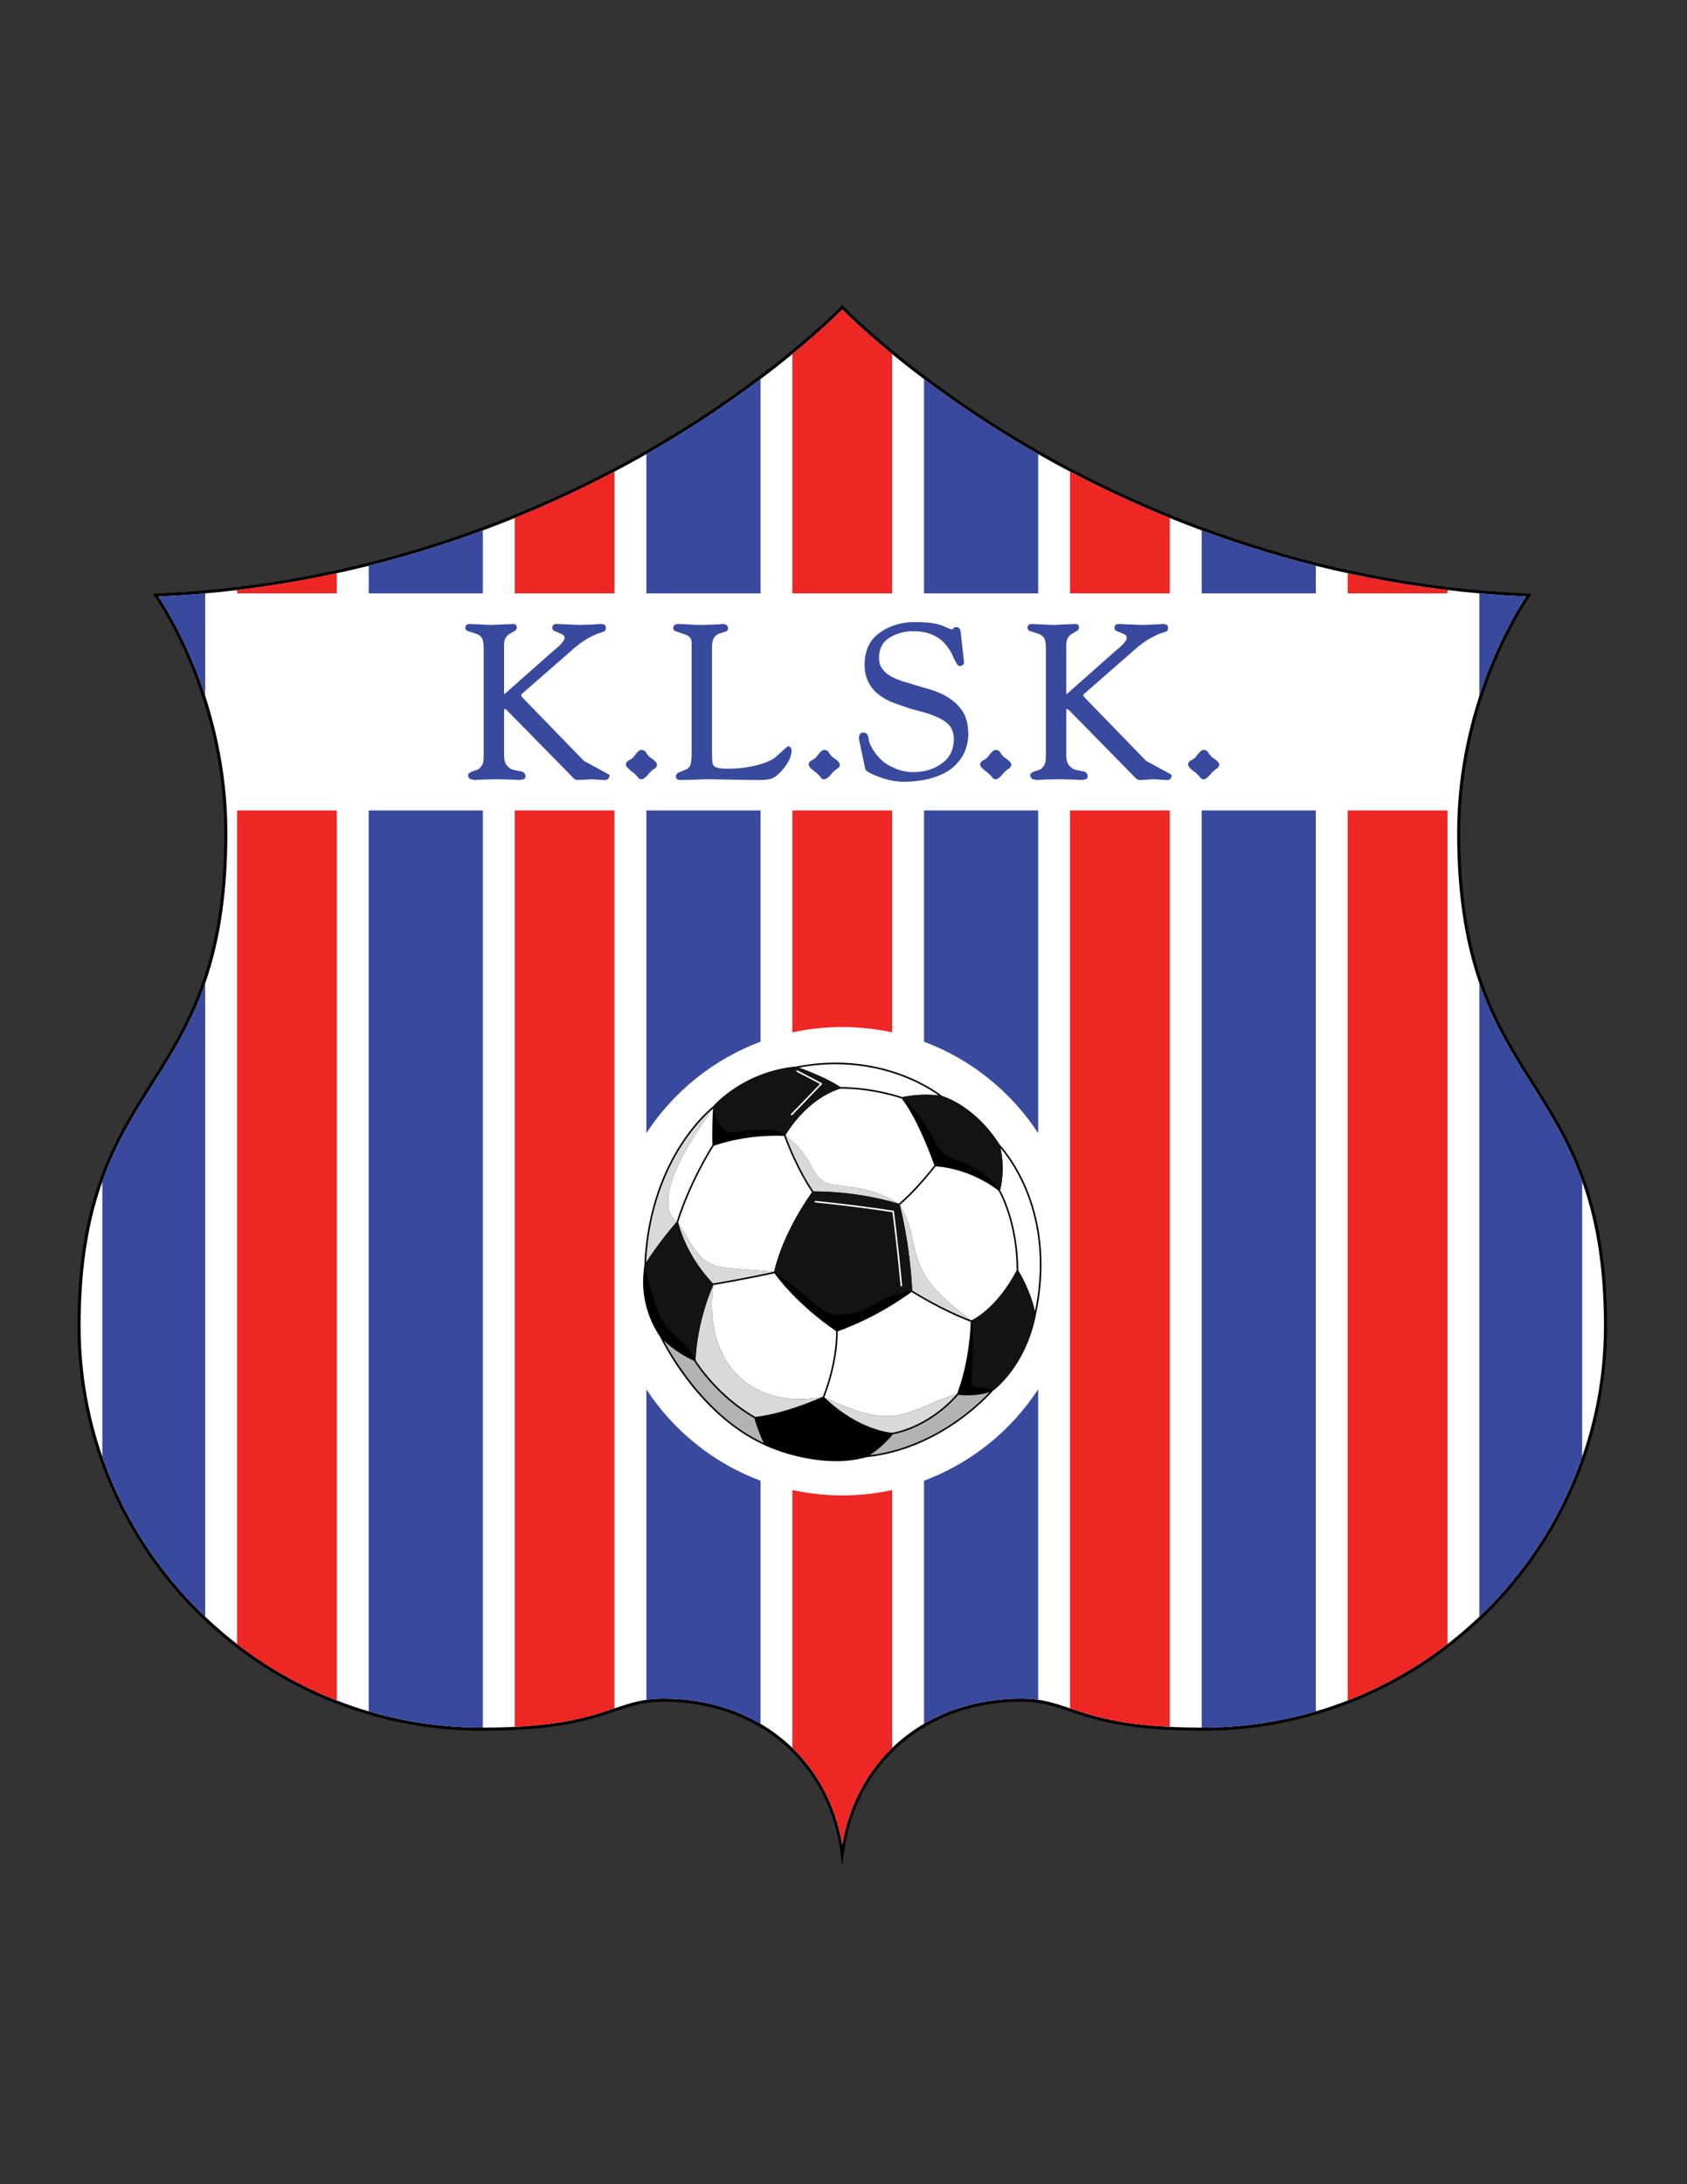 <?xml version="1.0" encoding="iso-8859-1"?>
<!-- Generator: Adobe Illustrator 24.0.1, SVG Export Plug-In . SVG Version: 6.00 Build 0)  -->
<svg version="1.1" id="Layer_1" xmlns="http://www.w3.org/2000/svg" xmlns:xlink="http://www.w3.org/1999/xlink" x="0px" y="0px"
	 viewBox="0 0 612 792" style="enable-background:new 0 0 612 792;" xml:space="preserve">
<rect x="0" y="0" width="612" height="792" fill="#333333" stroke="none"/>
<path d="M305.153,111.062c-0.233,0.244-23.839,24.736-66.119,49.696c-39.012,23.03-102.356,51.18-182.586,54.498l-1.034,0.043
	l0.609,0.837c0.254,0.348,25.356,35.433,25.356,85.939c0,48.104-13.636,69.674-26.822,90.535
	c-12.995,20.557-26.432,41.813-26.432,88.243c0,80.893,65.811,146.703,146.703,146.703c27.432,0,39.004-3.885,48.303-7.006
	c5.845-1.962,10.461-3.512,17.45-3.512c34.418,0,60.308,22.181,64.424,55.194l0.55,4.409l0.55-4.409
	c4.117-33.014,30.006-55.194,64.424-55.194c6.989,0,11.606,1.549,17.451,3.512c9.298,3.121,20.871,7.006,48.303,7.006
	c80.892,0,146.703-65.81,146.703-146.703c0-46.43-13.438-67.686-26.433-88.243c-13.187-20.86-26.823-42.431-26.823-90.535
	c0-50.507,25.103-85.591,25.356-85.939l0.609-0.836l-1.034-0.044c-80.229-3.319-143.574-31.469-182.586-54.498
	c-42.28-24.96-65.886-49.452-66.119-49.696l-0.4-0.42L305.153,111.062z"/>
<path style="fill:#FFFFFF;" d="M239.598,161.711c39.498-23.318,62.762-46.244,65.956-49.477
	c3.195,3.233,26.458,26.159,65.956,49.477c38.96,22.999,102.132,51.072,182.117,54.592c-3.617,5.342-25.006,38.928-25.006,85.772
	l0,0c0,48.424,13.723,70.133,26.994,91.126c12.911,20.424,26.261,41.542,26.261,87.651c0,80.282-65.313,145.595-145.595,145.595
	c-27.249,0-38.726-3.852-47.948-6.947c-5.941-1.995-10.632-3.57-17.805-3.57c-33.848,0-59.524,21.14-64.974,52.911
	c-5.449-31.771-31.125-52.911-64.974-52.911c-7.172,0-11.863,1.576-17.803,3.57c-9.225,3.096-20.701,6.948-47.95,6.948
	c-80.281,0-145.594-65.313-145.594-145.595c0-46.109,13.35-67.228,26.26-87.651c13.271-20.994,26.994-42.703,26.994-91.126
	c0-46.843-21.389-80.428-25.007-85.772C137.465,212.784,200.638,184.711,239.598,161.711z"/>
<path style="fill:#38499E;" d="M211.837,275.908c-0.119-0.123-22.077-22.739-22.077-22.739c-0.666-0.654-0.737-0.988-0.737-1.102
	c0-0.003,0.017-0.311,0.978-1.048l18.67-16.319c2.219-1.785,4.094-3.048,5.555-3.742c1.403-0.726,2.466-1.188,3.176-1.381
	c0.012-0.003,1.758-0.604,1.758-0.604c0.575-0.281,0.64-0.993,0.64-1.504c-0.097-0.653-0.447-1.031-0.969-1.124
	c-0.022-0.003-1.038-0.086-1.038-0.086c-1.7,0.154-4.174,0.269-7.405,0.344c0-0.001-8.446-0.344-8.446-0.344
	c-1.014-0.001-1.604,0.541-1.604,1.449c0,0.322,0.142,0.909,1.092,1.213c-0.083-0.034,1.512,0.638,1.512,0.638
	c0.545,0.184,1.032,0.437,1.453,0.752c0.257,0.236,0.401,0.583,0.401,1.026c0,0.36-0.173,0.775-0.515,1.235
	c-0.4,0.562-0.915,1.139-1.537,1.724c-0.001,0-3.43,2.972-3.43,2.972l-16.113,14.269c-0.127,0.103-0.23,0.16-0.312,0.195
	c-0.012-0.097-0.023-0.197-0.023-0.197v-17.571c0-1.283,0.226-2.24,0.672-2.844c0.444-0.61,0.92-1.051,1.415-1.313
	c0.022-0.012,1.627-0.957,1.627-0.957c0.777-0.374,0.9-0.985,0.9-1.315c0-0.942-0.61-1.278-1.182-1.278
	c-0.038,0.002-8.214,0.344-8.214,0.344c-0.001-0.001-7.7-0.344-7.7-0.344c-1.006-0.001-1.593,0.515-1.593,1.378
	c0,0.488,0.273,1.126,1.574,1.391c-0.001,0-0.001,0-0.001,0c0,0.004,2.154,0.713,2.154,0.713c0.828,0.234,1.517,0.669,2.124,1.336
	c0.488,0.633,0.775,1.735,0.823,3.242v40.119c0,1.504-0.237,2.591-0.706,3.23c-0.516,0.74-1.103,1.255-1.753,1.542
	c-2.53,0.645-3.029,1.175-3.178,1.647l-0.026,0.082v0.086c0,0.785,0.402,1.342,1.132,1.569c0.007-0.003,1.449,0.254,1.449,0.254
	c1.258-0.146,3.854-0.241,7.781-0.289c6.197,0.107,7.469,0.194,7.673,0.237l0.089,0.019l0.046,0.033l1.385-0.162
	c1.007-0.098,1.253-0.719,1.307-1.08c-0.067-1.06-0.64-1.688-1.609-1.891c-0.007,0-2.686-0.54-2.686-0.54
	c-0.864-0.197-1.634-0.676-2.314-1.458c-0.801-0.765-1.189-2.107-1.189-4.029v-16.36l0.038-0.232
	c0.257-0.01,0.593,0.074,1.168,0.634l22.597,23.002c0.021,0.021,1.108,1.155,1.108,1.155c0.449,0.565,1.012,0.892,1.663,0.96
	c0.121,0,5.122-0.286,5.124-0.286c0,0.002,4.973,0.288,4.973,0.288c0.939-0.076,1.475-0.624,1.554-1.503l0.027-0.303l-0.239-0.188
	C220.781,280.777,220.589,280.629,211.837,275.908z"/>
<path style="fill:#38499E;" d="M235.651,274.504c-0.953-1.037-1.221-1.514-1.292-1.703l-0.034-0.09l-0.063-0.074
	c-0.391-0.462-0.929-0.707-1.556-0.707c-0.474-0.054-1.208,0.229-2.948,2.669c-0.812,0.716-1.298,0.983-1.549,1.066
	c-0.976,0.494-1.163,1.131-1.163,1.586l0.003,0.059c0.051,0.483,0.428,1.21,2.838,2.939c0.911,0.827,1.306,1.28,1.468,1.506
	c0.22,0.494,0.718,0.815,1.35,0.815c0.516,0,1.278-0.288,3.004-2.424c0.696-0.711,1.286-1.198,1.719-1.412
	c0.784-0.498,0.936-1.079,0.936-1.483C238.31,276.689,237.929,275.969,235.651,274.504z"/>
<path style="fill:#38499E;" d="M286.112,270.642l-0.236-0.058l-0.204,0.134c-0.116,0.076-0.387,0.255-4.625,4.089
	c-1.368,0.967-3.484,1.857-6.236,2.605c-1.399,0.376-3.015,0.695-4.801,0.947c-1.881,0.251-3.979,0.379-6.23,0.379
	c-1.576,0-2.78-0.121-3.579-0.361c-0.712-0.213-1.193-0.527-1.43-0.936c-0.258-0.467-0.392-1.087-0.392-1.835
	c-0.001-0.037-0.078-2.845-0.078-2.845v-38.255c0-1.509,0.277-2.645,0.826-3.376c0.524-0.686,1.107-1.144,1.727-1.358
	c0.025-0.01,1.964-0.626,1.964-0.626c1.131-0.198,1.303-0.856,1.303-1.23c0-0.499-0.156-0.899-0.462-1.191
	c-0.363-0.345-0.915-0.502-1.641-0.466c-0.894,0.155-3.427,0.269-7.602,0.344c-1.883,0-3.473-0.063-4.715-0.188
	c-0.014-0.001-3.322-0.156-3.322-0.156c-0.785-0.038-1.36,0.117-1.733,0.472c-0.192,0.183-0.42,0.514-0.42,1.049
	c0,0.66,0.529,1.102,1.573,1.314c-0.069-0.019,2.124,0.779,2.124,0.779c0.885,0.206,1.6,0.563,2.199,1.085
	c0.479,0.413,0.733,1.048,0.778,1.943l-0.001,39.734c0,1.794-0.101,3.241-0.3,4.302c-0.237,0.954-0.759,1.621-1.588,2.009
	c0.013-0.005-1.494,0.643-1.494,0.643c0.031-0.012-1.154,0.474-1.154,0.474c-0.887,0.331-1.146,0.942-1.2,1.394
	c-0.004,0.464,0.169,1.391,1.761,1.391c0.009,0,9.75-0.293,9.75-0.293c0,0.001,18.132,0.293,18.132,0.293
	c1.714,0,3.186-0.104,4.383-0.311c1.246-0.281,2.53-1.111,3.847-2.474c1.033-1.059,1.988-2.304,2.838-3.698
	c0.798-1.313,1.231-2.729,1.287-4.211C287.162,271.349,286.779,270.805,286.112,270.642z"/>
<path style="fill:#38499E;" d="M301.966,274.504c-0.953-1.037-1.221-1.514-1.292-1.703l-0.035-0.09l-0.063-0.074
	c-0.391-0.462-0.929-0.707-1.556-0.707c-0.474-0.054-1.207,0.229-2.948,2.669c-0.811,0.716-1.298,0.983-1.549,1.066
	c-0.975,0.494-1.163,1.131-1.163,1.586l0.003,0.059c0.051,0.483,0.428,1.21,2.838,2.939c0.911,0.827,1.306,1.28,1.468,1.506
	c0.221,0.494,0.718,0.815,1.35,0.815c0.517,0,1.278-0.288,3.004-2.424c0.696-0.711,1.286-1.198,1.719-1.412
	c0.784-0.498,0.936-1.079,0.936-1.483C304.626,276.689,304.245,275.969,301.966,274.504z"/>
<path style="fill:#38499E;" d="M346.123,254.456c-1.597-1.287-3.355-2.358-5.231-3.193c-1.95-0.805-4.019-1.486-6.163-2.028
	c0.023,0.007-5.89-1.797-5.89-1.797c-1.918-0.504-3.649-1.149-5.165-1.922c-1.448-0.75-2.615-1.704-3.467-2.833
	c-0.884-1.108-1.328-2.49-1.328-4.118c0.048-3.45,1.324-5.87,3.898-7.391c2.554-1.529,5.436-2.303,8.567-2.303
	c7.223,0,12.041,3.249,14.729,9.931c0.004,0.011,0.78,1.405,0.78,1.405c0.289,0.822,0.776,1.294,1.393,1.294
	c0.577-0.037,0.977-0.224,1.227-0.554c0.251-0.333,0.32-0.775,0.205-1.314l-1.197-10.629c-0.206-1.456-1.139-1.611-1.53-1.611
	c-0.708,0-1.072,0.346-1.253,0.638c-0.1,0.156-0.223,0.222-0.421,0.222c-0.096-0.015-0.736-0.179-3.195-1.296
	c-1.012-0.434-2.341-0.778-3.963-1.026c-1.657-0.246-3.754-0.371-6.236-0.371c-4.767,0-8.975,1.248-12.507,3.709
	c-3.745,2.498-5.676,6.411-5.729,11.627c0,2.6,0.509,4.836,1.512,6.65c0.91,1.768,2.198,3.28,3.82,4.479
	c1.565,1.176,3.382,2.158,5.398,2.916l5.916,2.046c0.027,0.008,6.087,1.653,6.087,1.653c1.815,0.571,3.499,1.28,4.993,2.102
	c1.488,0.734,2.649,1.706,3.473,2.9c0.787,1.152,1.188,2.648,1.188,4.443c-0.101,3.927-1.545,6.795-4.415,8.752
	c-2.827,2.08-6.22,3.128-10.1,3.128c-2.621,0-4.911-0.458-6.807-1.36c-2.046-0.826-3.713-1.844-4.987-3.039
	c-1.283-1.254-2.305-2.527-3.032-3.776c-0.782-1.257-1.272-2.307-1.465-3.135c0-0.021-0.15-1.154-0.15-1.154l-0.286-0.924
	c-0.294-0.613-0.875-0.957-1.629-0.957c-0.585,0-0.931,0.266-1.117,0.49c-0.429,0.513-0.522,1.344-0.292,2.616l2.138,10.105
	c0.178,0.528,0.713,0.967,1.808,1.534c0.877,0.458,1.976,0.919,3.263,1.37c2.727,1.078,5.737,1.667,8.928,1.742
	c4.576-0.077,8.447-0.683,11.528-1.799c3.017-1.045,5.421-2.461,7.134-4.205c1.734-1.736,2.982-3.626,3.707-5.615
	c0.669-1.901,1.006-3.746,1.006-5.491c0-2.78-0.449-5.184-1.334-7.143C348.982,257.375,347.705,255.78,346.123,254.456z"/>
<path style="fill:#38499E;" d="M364.168,274.504c-0.953-1.037-1.221-1.514-1.292-1.703l-0.034-0.09l-0.063-0.074
	c-0.391-0.462-0.929-0.707-1.556-0.707c-0.474-0.054-1.208,0.229-2.948,2.669c-0.811,0.716-1.298,0.983-1.549,1.066
	c-0.975,0.494-1.163,1.131-1.163,1.586l0.003,0.059c0.051,0.483,0.428,1.21,2.838,2.939c0.911,0.827,1.306,1.28,1.468,1.506
	c0.221,0.494,0.718,0.815,1.35,0.815c0.516,0,1.278-0.288,3.004-2.424c0.696-0.711,1.286-1.198,1.719-1.412
	c0.784-0.498,0.936-1.079,0.936-1.483C366.828,276.689,366.447,275.969,364.168,274.504z"/>
<path style="fill:#38499E;" d="M415.788,275.908c-0.119-0.123-22.077-22.739-22.077-22.739c-0.666-0.654-0.737-0.988-0.737-1.102
	c0-0.003,0.017-0.311,0.978-1.048l18.67-16.319c2.22-1.785,4.094-3.048,5.555-3.742c1.403-0.726,2.466-1.188,3.176-1.381
	c0.012-0.003,1.758-0.604,1.758-0.604c0.575-0.281,0.64-0.993,0.64-1.504c-0.097-0.653-0.447-1.031-0.969-1.124
	c-0.022-0.003-1.038-0.086-1.038-0.086c-1.7,0.154-4.174,0.269-7.405,0.344c0-0.001-8.446-0.344-8.446-0.344
	c-1.014-0.001-1.604,0.541-1.604,1.449c0,0.322,0.142,0.909,1.092,1.213c-0.082-0.034,1.512,0.638,1.512,0.638
	c0.545,0.184,1.032,0.437,1.453,0.752c0.257,0.236,0.401,0.583,0.401,1.026c0,0.36-0.173,0.775-0.515,1.235
	c-0.4,0.562-0.915,1.139-1.537,1.724c-0.001,0-3.43,2.972-3.43,2.972l-16.112,14.269c-0.127,0.103-0.23,0.16-0.312,0.195
	c-0.012-0.097-0.023-0.197-0.023-0.197v-17.571c0-1.283,0.226-2.24,0.672-2.844c0.444-0.61,0.92-1.051,1.415-1.313
	c0.022-0.012,1.626-0.957,1.626-0.957c0.778-0.374,0.9-0.985,0.9-1.315c0-0.942-0.61-1.278-1.182-1.278
	c-0.038,0.002-8.214,0.344-8.214,0.344c-0.001-0.001-7.7-0.344-7.7-0.344c-1.006-0.001-1.593,0.515-1.593,1.378
	c0,0.488,0.273,1.126,1.574,1.391c-0.001,0-0.001,0-0.001,0c0,0.004,2.154,0.713,2.154,0.713c0.828,0.234,1.517,0.669,2.124,1.336
	c0.488,0.633,0.775,1.735,0.823,3.242v40.119c0,1.504-0.237,2.591-0.706,3.23c-0.516,0.74-1.103,1.255-1.753,1.542
	c-2.53,0.645-3.029,1.175-3.178,1.647l-0.026,0.082v0.086c0,0.785,0.402,1.342,1.132,1.569c0.007-0.003,1.449,0.254,1.449,0.254
	c1.258-0.146,3.854-0.241,7.781-0.289c6.197,0.107,7.469,0.194,7.673,0.237l0.089,0.019l0.046,0.033l1.385-0.162
	c1.007-0.098,1.253-0.719,1.307-1.08c-0.067-1.06-0.64-1.688-1.609-1.891c-0.007,0-2.686-0.54-2.686-0.54
	c-0.864-0.197-1.634-0.676-2.314-1.458c-0.801-0.765-1.189-2.107-1.189-4.029v-16.36l0.038-0.232
	c0.257-0.01,0.593,0.074,1.167,0.634l22.597,23.002c0.021,0.021,1.108,1.155,1.108,1.155c0.449,0.565,1.012,0.892,1.663,0.96
	c0.121,0,5.122-0.286,5.124-0.286c0,0.002,4.974,0.288,4.974,0.288c0.938-0.076,1.475-0.624,1.553-1.503l0.027-0.303l-0.239-0.188
	C424.731,280.777,424.54,280.629,415.788,275.908z"/>
<path style="fill:#38499E;" d="M439.602,274.504c-0.953-1.037-1.221-1.514-1.293-1.703l-0.034-0.09l-0.063-0.074
	c-0.391-0.462-0.929-0.707-1.556-0.707c-0.474-0.054-1.208,0.229-2.948,2.669c-0.811,0.716-1.298,0.983-1.549,1.066
	c-0.976,0.494-1.163,1.131-1.163,1.586l0.003,0.059c0.051,0.483,0.428,1.21,2.838,2.939c0.911,0.827,1.306,1.28,1.468,1.506
	c0.22,0.494,0.718,0.815,1.35,0.815c0.517,0,1.277-0.288,3.004-2.424c0.696-0.711,1.286-1.198,1.719-1.412
	c0.784-0.498,0.936-1.079,0.936-1.483C442.261,276.689,441.88,275.969,439.602,274.504z"/>
<path style="fill:#EE2624;" d="M323.648,128.404c-10.379-8.508-16.56-14.616-18.094-16.169c-1.535,1.553-7.714,7.661-18.093,16.168
	v86.759h36.188V128.404z"/>
<path style="fill:#EE2624;" d="M287.46,540.305v93.507c9.297,8.987,15.681,20.963,18.093,35.03
	c2.413-14.067,8.797-26.044,18.094-35.031v-93.504c-5.83,1.267-11.883,1.934-18.094,1.934
	C299.344,542.241,293.291,541.57,287.46,540.305z"/>
<path style="fill:#EE2624;" d="M323.648,374.338v-80.464H287.46v80.467c5.831-1.266,11.883-1.936,18.094-1.936
	C311.765,372.405,317.818,373.072,323.648,374.338z"/>
<path style="fill:#EE2624;" d="M388.189,215.163h36.187v-27.323c-13.316-5.409-25.409-11.15-36.187-16.828V215.163z"/>
<path style="fill:#EE2624;" d="M388.189,619.453c0.047,0.016,0.093,0.031,0.142,0.047c7.749,2.6,17.093,5.735,36.045,6.671V293.874
	h-36.187V619.453z"/>
<path style="fill:#EE2624;" d="M86.004,215.163h36.188v-7.304c-11.555,2.521-23.625,4.603-36.188,6.106V215.163z"/>
<path style="fill:#EE2624;" d="M86.004,596.131c10.939,8.448,23.106,15.378,36.188,20.468V293.874H86.004V596.131z"/>
<path style="fill:#EE2624;" d="M186.732,626.171c18.952-0.935,28.296-4.07,36.045-6.671c0.048-0.017,0.095-0.032,0.142-0.048
	V293.874h-36.187V626.171z"/>
<path style="fill:#EE2624;" d="M186.732,215.163h36.187v-44.152c-10.778,5.678-22.871,11.419-36.187,16.828V215.163z"/>
<path style="fill:#EE2624;" d="M488.917,215.163h36.188v-1.197c-12.562-1.504-24.633-3.586-36.188-6.106V215.163z"/>
<path style="fill:#EE2624;" d="M488.917,616.598c13.081-5.09,25.248-12.019,36.188-20.468V293.874h-36.188V616.598z"/>
<path style="fill:#38499E;" d="M376.624,410.888V293.874h-41.411v83.861C352.305,384.114,366.779,395.847,376.624,410.888z"/>
<path style="fill:#38499E;" d="M335.213,536.91v88.152c10.034-5.868,22.041-9.132,35.314-9.132c2.223,0,4.215,0.173,6.096,0.45
	V503.758C366.779,518.799,352.305,530.532,335.213,536.91z"/>
<path style="fill:#38499E;" d="M376.624,164.671c-1.755-1.001-3.481-1.996-5.148-2.981c-14.275-8.429-26.414-16.799-36.262-24.21
	v77.682h41.411V164.671z"/>
<path style="fill:#38499E;" d="M275.896,137.48c-9.849,7.411-21.987,15.781-36.263,24.21c-1.667,0.984-3.393,1.98-5.147,2.98v50.492
	h41.411V137.48z"/>
<path style="fill:#38499E;" d="M275.896,377.732v-83.858h-41.411v116.99C244.331,395.831,258.806,384.105,275.896,377.732z"/>
<path style="fill:#38499E;" d="M234.485,503.781v112.598c1.881-0.276,3.873-0.449,6.095-0.449c13.274,0,25.282,3.264,35.316,9.132
	v-88.149C258.806,530.54,244.331,518.814,234.485,503.781z"/>
<path style="fill:#38499E;" d="M133.756,215.163h41.411v-22.828c-12.829,4.754-26.658,9.132-41.411,12.825V215.163z"/>
<path style="fill:#38499E;" d="M133.756,620.54c13.032,3.838,26.813,5.907,41.07,5.907c0.116,0,0.226-0.001,0.34-0.002V293.874
	h-41.411V620.54z"/>
<path style="fill:#38499E;" d="M74.439,252.313v-37.151c-5.568,0.495-11.214,0.887-16.958,1.141
	C59.619,219.463,67.969,232.505,74.439,252.313z"/>
<path style="fill:#38499E;" d="M37.132,428.503v99.669c7.675,22.27,20.604,42.116,37.307,58.039V356.567
	c-5.14,14.777-12.101,25.806-18.946,36.634C48.865,403.687,42.126,414.365,37.132,428.503z"/>
<path style="fill:#38499E;" d="M435.941,215.163h41.411V205.16c-14.753-3.692-28.582-8.07-41.411-12.825V215.163z"/>
<path style="fill:#38499E;" d="M435.941,626.446c0.115,0.001,0.224,0.002,0.339,0.002c14.258,0,28.039-2.069,41.071-5.907V293.874
	h-41.411V626.446z"/>
<path style="fill:#38499E;" d="M536.669,215.163v37.147c6.47-19.806,14.819-32.847,16.958-36.007
	C547.884,216.05,542.237,215.657,536.669,215.163z"/>
<path style="fill:#38499E;" d="M555.615,393.202c-6.845-10.828-13.805-21.856-18.945-36.631v229.64
	c16.704-15.923,29.633-35.769,37.307-58.04v-99.665C568.983,414.365,562.243,403.687,555.615,393.202z"/>
<path d="M372.505,431.143c-4.2-10.078-9.493-15.675-9.878-16.072c-8.746-13.82-19.856-17.338-20.771-17.607
	c-0.527-0.424-5.72-4.485-14.43-7.772c-8.441-3.186-22.015-6.282-38.747-2.939c-18.86,1.878-29.347,13.719-29.873,14.325
	c-0.421,0.327-6.143,4.874-11.957,13.924c-5.539,8.624-12.306,23.229-13.093,43.841c-0.035,0.197-0.466,2.867-0.466,6.096
	c0,11.306,5.82,19.301,6.186,19.793c0.233,0.495,3.547,7.405,9.677,15.498c5.845,7.718,15.525,18.128,28.449,23.9l0,0
	c0.116,0.057,11.765,5.71,25.93,5.71c5.677,0,10.384-1.338,10.768-1.448c14.438-1.455,26.167-7.944,33.469-13.133
	c7.634-5.427,12.152-10.607,12.5-11.013c0.654-0.477,11.677-8.802,15.454-27.212l0.005-0.022
	C380.308,456.482,376.504,440.737,372.505,431.143z"/>
<path style="fill:#FFFFFF;" d="M375.451,475.55c-1.693-7.754-5.601-14.116-6.056-14.836c-0.02-16.991-5.919-27.984-6.592-29.178
	c0.262-0.944,1.882-7.378,0.137-15.258c1.644,1.902,5.694,7.06,9.045,15.114C375.857,440.694,379.539,455.836,375.451,475.55z"/>
<path style="fill:#FFFFFF;" d="M327.2,390.222c6.867,2.589,11.521,5.659,13.4,7.018c-2.102-0.297-6.861-0.676-13.293,0.574
	c-0.914-0.32-10.685-3.634-22.478-3.649c-4.954-3.283-12.328-6.081-15.003-7.044C305.939,384.137,319.008,387.133,327.2,390.222z"/>
<path style="fill:#B3B3B3;" d="M240.811,486.094c1.852,1.756,5.629,4.913,11.009,7.379c0.656,1.057,8.309,13.051,21.845,20.768
	c1.317,4.552,2.744,7.666,3.418,9.016C256.46,513.666,244.013,492.184,240.811,486.094z"/>
<path style="fill:#B3B3B3;" d="M347.421,514.799c-7.033,4.996-18.21,11.21-31.955,12.881c1.742-1.15,5.289-3.741,8.435-7.592
	c13.778-2.746,22.692-13.068,23.721-14.309c5.661,0.588,9.57-0.38,11.401-1.014C357.382,506.529,353.35,510.585,347.421,514.799z"/>
<path style="fill:#D9D9D9;" d="M326.011,436.497c-11.408-7.575-23.277-5.61-27.136-8.033c-5.243-3.291-3.18-8.074-13.935-16.848
	c4.523,12.178,9.478,19.411,10.172,20.392C311.663,432.031,324.48,436.002,326.011,436.497z"/>
<path style="fill:#FFFFFF;" d="M298.874,428.464c3.859,2.423,15.728,0.458,27.136,8.033c5.721-4.718,12.11-12.833,12.965-13.931
	c-6.378-17.587-11.338-23.609-11.857-24.209c-0.868-0.304-10.592-3.61-22.331-3.617c-12.11,3.867-19.117,15.599-19.849,16.876
	C295.694,420.391,293.632,425.173,298.874,428.464z"/>
<path style="fill:#FFFFFF;" d="M280.955,461.699c-1.419,0.314-10.868,2.379-22.217,4.268c-3.836,29.468,15.361,45.307,39.728,40.543
	c0.487-1.171,4.833-11.992,4.87-23.8C289.113,472.938,281.914,463.066,280.955,461.699z"/>
<path style="fill:#D9D9D9;" d="M258.738,465.967c-0.624,1.367-5.755,13.02-6.425,27.207c0.642,1.035,8.233,12.935,21.665,20.582
	c0.886-0.061,9.47-0.798,24.488-7.246C274.099,511.273,254.902,495.435,258.738,465.967z"/>
<path style="fill:#D9D9D9;" d="M280.843,461.134c-12.25-1.21-18.737-0.838-23.29-3.059c-4.516-2.202-6.297-6.364-11.566-14.796
	c3.213,12.378,11.648,21.116,12.651,22.121C270.007,463.508,279.469,461.437,280.843,461.134z"/>
<path style="fill:#FFFFFF;" d="M257.553,458.076c4.553,2.221,11.04,1.848,23.29,3.059c3.256-14.109,12.577-27.214,13.763-28.842
	c-0.821-1.172-5.713-8.397-10.185-20.419c-13.95-0.562-24.496,3.236-25.504,3.613c-0.685,1.077-8.303,13.18-12.93,27.793
	C251.256,451.712,253.038,455.874,257.553,458.076z"/>
<path style="fill:#D9D9D9;" d="M258.675,401.929c-1.545,1.3-6.412,5.703-11.357,13.407c-5.398,8.411-11.966,22.558-12.937,42.46
	c1.434-2.224,5.424-8.181,11.049-14.668C236.666,435.258,248.76,415.677,258.675,401.929z"/>
<path style="fill:#FFFFFF;" d="M258.675,401.929c-9.915,13.747-22.008,33.329-13.246,41.199
	c4.652-14.705,12.323-26.888,13.006-27.958C258.408,414.399,258.232,408.78,258.675,401.929z"/>
<path style="fill:#FFFFFF;" d="M303.911,482.762c-0.048,11.675-4.257,22.376-4.882,23.897c26.195,12.546,28.484,5.333,48.215-1.323
	c4.521-12.196,4.872-24.366,4.899-26.044c-10.252-3.871-20.097-9.95-21.49-10.825C329.227,469.549,318.495,477.496,303.911,482.762z
	"/>
<path style="fill:#D9D9D9;" d="M299.029,506.658c12.426,11.94,24.007,12.836,24.694,12.879
	c14.028-2.769,22.964-13.518,23.521-14.202C327.513,511.992,325.224,519.204,299.029,506.658z"/>
<path style="fill:#FFFFFF;" d="M362.272,431.762c-0.66-0.541-9.864-7.889-22.842-8.845c-0.858,1.102-7.268,9.245-13.031,14.006
	c9.272,15.562-0.95,22.616,26.027,41.86c0.977-0.444,9.16-4.475,16.393-18.056C368.802,443.507,362.705,432.519,362.272,431.762z"/>
<path style="fill:#D9D9D9;" d="M326.399,436.923c0.438,1.636,3.669,14.194,4.518,31.028c1.204,0.757,11.163,6.935,21.509,10.832
	C325.45,459.539,335.671,452.485,326.399,436.923z"/>
<path style="fill:#131313;" d="M326.35,436.744l-0.041-0.145l-0.144-0.05c-0.133-0.046-13.568-4.541-31.204-4.541h-0.144
	l-0.087,0.115c-0.106,0.139-10.51,14.119-13.93,29.189c12.923,7.997,15.965,15.412,23.38,15.412c12.031,0,13.506-6.931,26.75-8.473
	l-0.007-0.148C330.032,450.048,326.386,436.874,326.35,436.744z"/>
<path style="fill:#131313;" d="M263.611,410.411c1.259,1.259,17.044-3.474,21.178,1.477l0.085-0.159
	c0.07-0.129,7.179-12.946,19.955-17.004l0.572-0.181l-0.499-0.333c-6.109-4.071-15.99-7.414-16.089-7.447l-0.059-0.019l-0.061,0.004
	c-19.27,1.915-29.802,14.229-29.906,14.354l-0.061,0.071C259.596,407.151,262.261,409.061,263.611,410.411z"/>
<path style="fill:#131313;" d="M245.965,443.199l-0.137-0.53l-0.359,0.414c-7.114,8.197-11.629,15.565-11.672,15.639
	c2.254,9.328,4.982,19.471,8.689,23.178c6.822,6.822,6.715,5.4,9.802,11.788l0.021-0.426c0.69-15.073,6.434-27.309,6.491-27.429
	l0.09-0.188l-0.149-0.146C258.646,465.413,249.35,456.347,245.965,443.199z"/>
<path style="fill:#131313;" d="M341.955,417.966c3.008,3.008,14.969,4.197,20.353,13.827l0.333,0.281l0.128-0.417
	c0.023-0.074,2.234-7.482-0.088-16.478l-0.012-0.044l-0.023-0.038c-9.084-14.374-20.734-17.62-20.848-17.65
	c-0.064-0.016-5.76-1.346-14.568,0.38l-0.505,0.099C335.143,403.696,339.087,415.098,341.955,417.966z"/>
<path style="fill:#131313;" d="M375.725,476.925c-1.575-8.814-6.328-16.211-6.376-16.285l-0.266-0.409l-0.229,0.431
	c-7.677,14.453-16.44,18.128-16.527,18.164l-0.18,0.072c2.399,7.338-0.959,22.028,0.72,23.707c0.839,0.839,3.777,0.14,7.335,1.685
	l0.018-0.01l0.017-0.011c0.116-0.082,11.61-8.357,15.485-27.236l0.012-0.054L375.725,476.925z"/>
<path style="fill:#FFFFFF;" d="M295.504,435.71c-0.001,0.009-0.001,0.019-0.001,0.027c0,0.146,0.112,0.273,0.262,0.287
	c0.126,0.011,12.769,1.215,27.988,3.518c0.201,1.512,1.53,11.649,2.946,26.646c0.014,0.159,0.156,0.275,0.314,0.26
	c0.158-0.014,0.275-0.154,0.26-0.313c-1.53-16.22-2.963-26.781-2.977-26.886c-0.018-0.126-0.116-0.227-0.243-0.247
	c-15.331-2.325-28.107-3.54-28.235-3.552C295.66,435.435,295.519,435.55,295.504,435.71z"/>
<path style="fill:#FFFFFF;" d="M288.944,388.254c-0.023,0.043-0.032,0.088-0.032,0.134c0,0.104,0.056,0.203,0.153,0.255
	c0,0,7.784,4.086,8.414,4.418c-0.508,0.525-10.51,10.883-10.51,10.883c-0.055,0.056-0.082,0.128-0.082,0.2
	c0,0.075,0.029,0.15,0.087,0.207c0.115,0.11,0.297,0.107,0.408-0.008l10.778-11.159c0.063-0.065,0.091-0.157,0.076-0.246
	c-0.014-0.088-0.07-0.166-0.15-0.208l-8.752-4.595C289.191,388.061,289.017,388.114,288.944,388.254z"/>
</svg>
